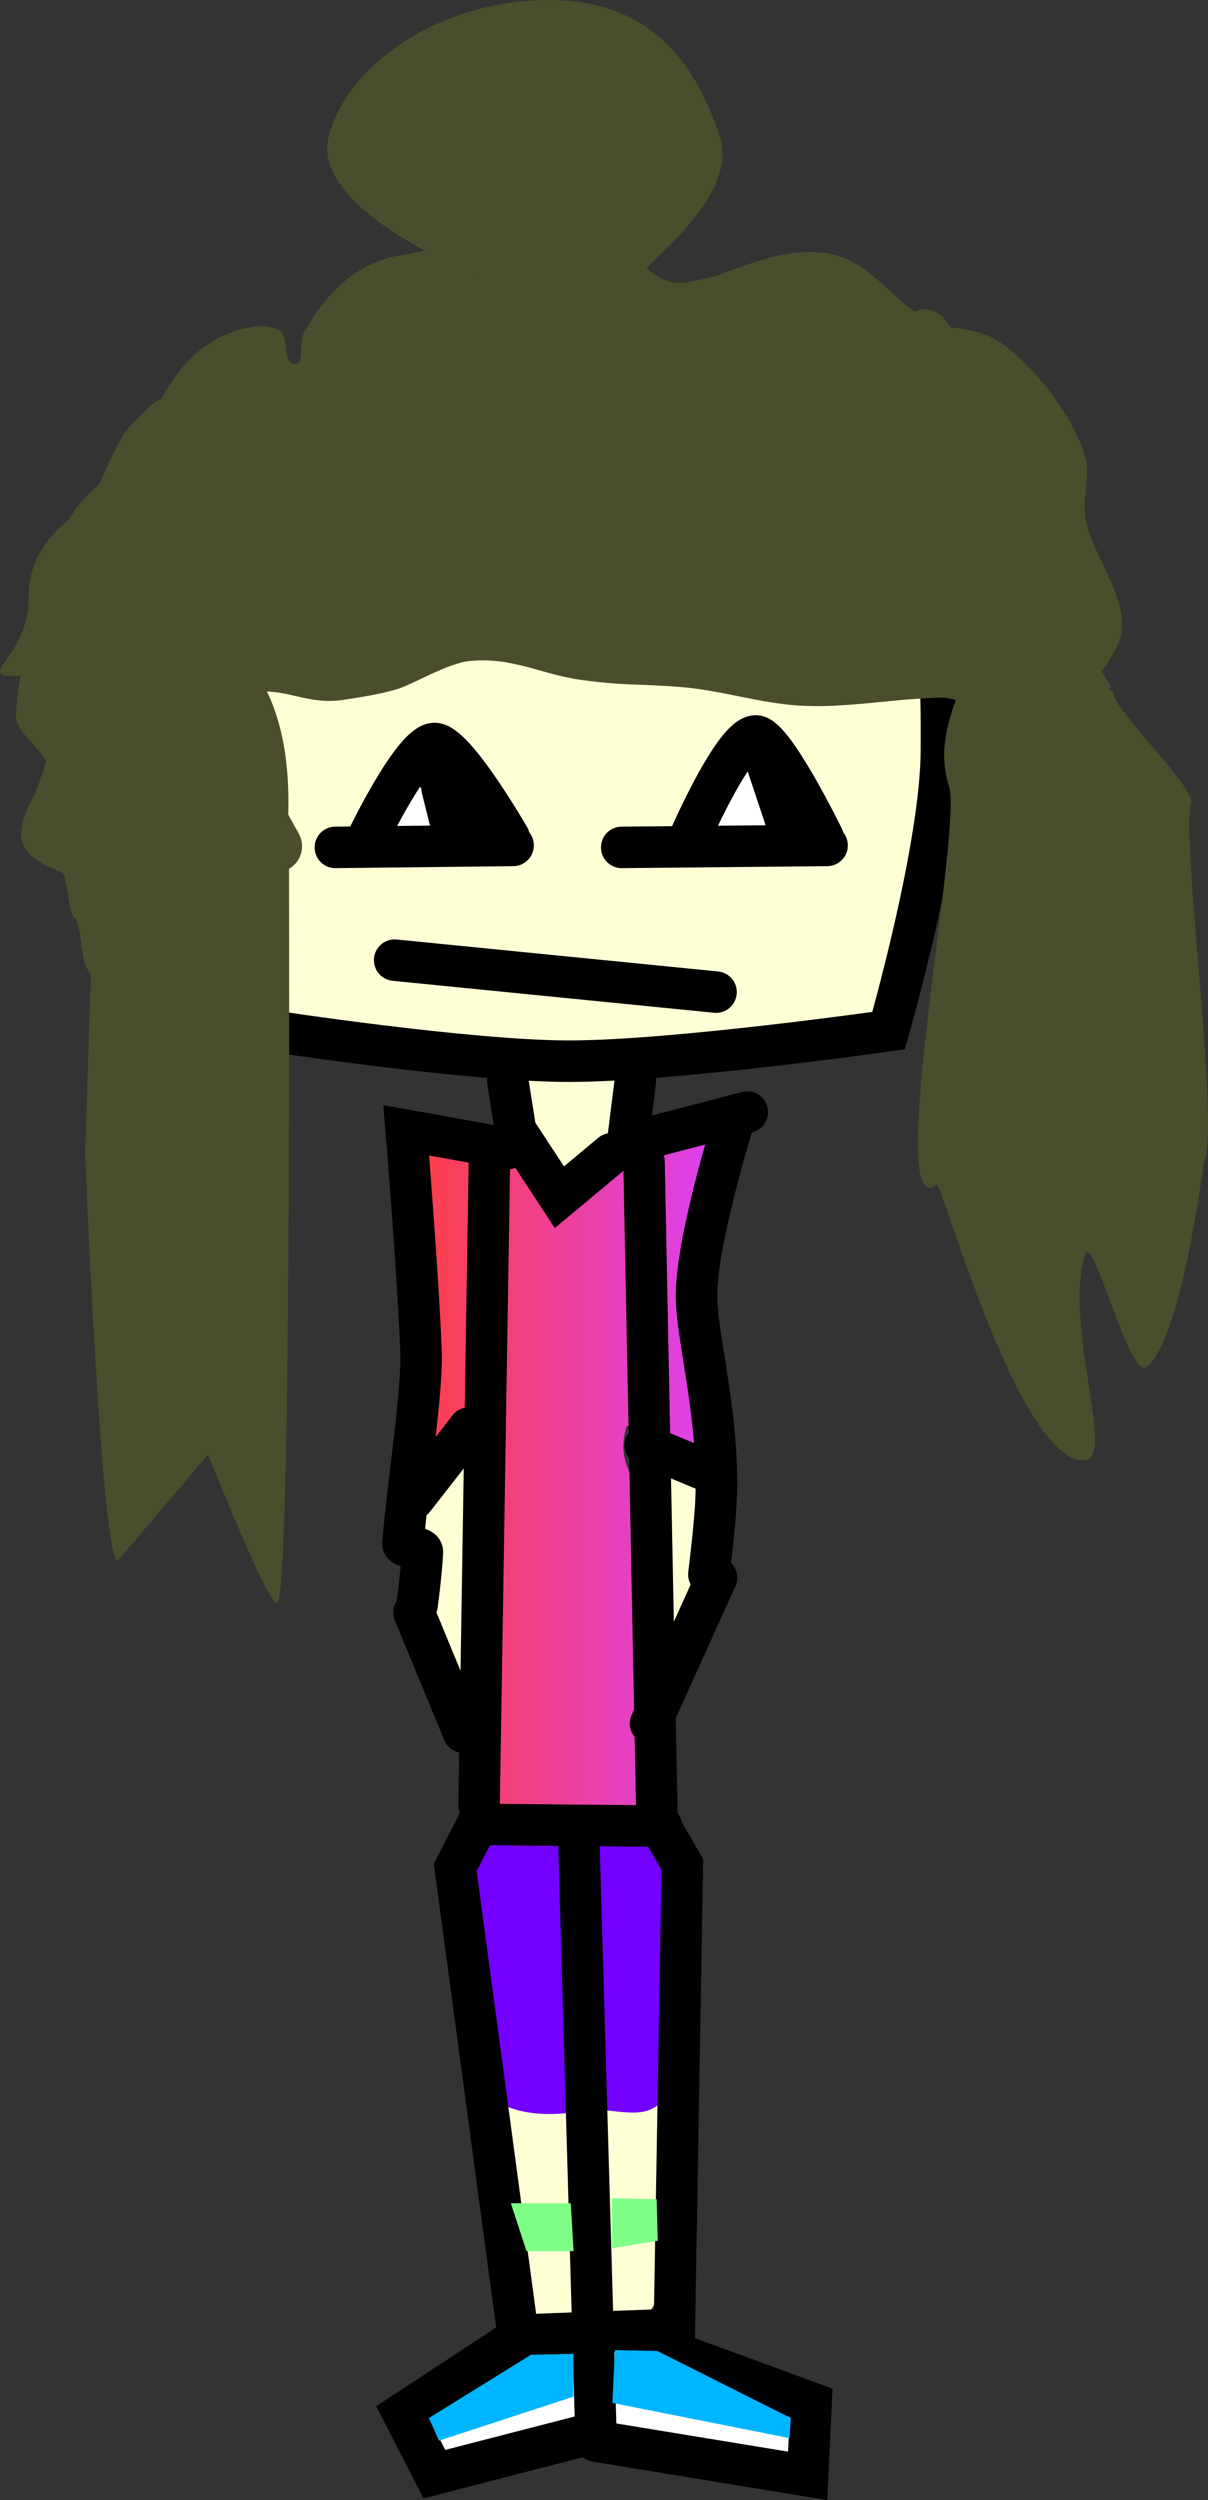 <svg version="1.1" xmlns="http://www.w3.org/2000/svg" xmlns:xlink="http://www.w3.org/1999/xlink" width="87.385" height="180.721" viewBox="0,0,87.385,180.721"><rect x="0" y="0" width="87.385" height="180.721" fill="#333333" stroke="none"/><defs><linearGradient x1="307.683" y1="188.604" x2="331.801" y2="188.604" gradientUnits="userSpaceOnUse" id="color-1"><stop offset="0" stop-color="#ff4040"/><stop offset="1" stop-color="#d940ff"/></linearGradient></defs><g transform="translate(-278.383,-82.032)"><g data-paper-data="{&quot;isPaintingLayer&quot;:true}" fill-rule="nonzero" stroke-linejoin="miter" stroke-miterlimit="10" stroke-dasharray="" stroke-dashoffset="0" style="mix-blend-mode: normal"><path d="M314.514,234.715c2.277,-2.847 4.771,-0.193 7.268,-0.882c0.457,-0.126 1.058,-1.767 1.978,-1.951c4.544,-0.909 3.342,9.037 3.324,10.451c-0.017,1.272 -0.707,6.689 -2.25,7.188c-0.833,0.269 -1.721,0.458 -2.58,0.243c-0.572,-0.143 -1.11,-1.498 -1.45,-1.015c-0.206,0.293 -0.709,0.749 -1.336,1.181c-0.452,0.647 -1.202,1.07 -2.051,1.07c-0.046,0 -0.092,-0.001 -0.137,-0.004c-1.161,0.294 -2.173,-0.014 -2.256,-1.773c-0.069,-0.229 -0.106,-0.472 -0.106,-0.724c0,-0.127 0.009,-0.252 0.028,-0.374c0.152,-3.326 -1.602,-11.946 -0.431,-13.411z" fill="#ffffd6" stroke="none" stroke-width="0.5" stroke-linecap="butt"/><path d="M313.764,198.76c-0.175,3.683 -3.349,6.808 -5.139,2.365c-1.371,-3.402 -0.34,-7.332 -0.312,-11c0.017,-2.255 4.046,-3.508 4.812,-1.125c0.936,2.913 0.562,6.453 0.562,9.377z" fill="#ffffd6" stroke="none" stroke-width="0.5" stroke-linecap="butt"/><path d="M327.688,199.875c-2.872,0 -3.057,-7.491 -2.588,-10.057c0.004,-0.022 0.008,-0.043 0.012,-0.065c0.23,-1.143 1.24,-2.003 2.451,-2.003c1.381,0 2.5,1.119 2.5,2.5c0,0.281 -0.046,0.551 -0.132,0.802c1.185,3.717 0.201,8.823 -2.243,8.823z" fill="#ffffd6" stroke="none" stroke-width="0.5" stroke-linecap="butt"/><path d="M308.75,186.125c-2.225,-4.45 -0.323,-11.433 -0.062,-16.058c0.132,-2.337 -1.182,-4.476 1.007,-6.178c1.984,-1.543 3.166,0.82 3.747,2.455c0.019,-0.032 0.038,-0.063 0.059,-0.094c2.339,-3.508 4.328,0.856 5.848,2.25c0.853,0.782 1.234,-2.224 2.339,-2.563c3.101,-0.951 7.518,-5.262 10.021,-3.131c0.427,0.364 -0.783,1.158 -0.381,1.929c0.939,1.8 -1.041,3.433 -1.594,4.655c-1.339,2.957 -1.854,4.754 -1.214,8.265c0.475,2.607 3.114,6.488 1.31,8.988c-0.873,1.21 -2.986,0.522 -4.03,-0.313c-0.321,-0.257 -2.022,-1.401 -2.074,-1.237c-0.89,2.799 0.851,3.579 0.851,5.922c0,6.471 1.73,13.517 0.875,19.845c-0.615,4.55 -9.246,5.222 -11.891,2.577c-2.529,-2.529 0.498,-3.226 -0.714,-5.649c-0.183,-0.347 -0.286,-0.743 -0.286,-1.163c0,-0.023 0,-0.045 0.001,-0.068c0.083,-6.03 0.838,-12.508 0.874,-18.727c0.005,-0.782 0.008,-1.564 0.011,-2.347c-0.759,1.972 -3.474,3.091 -4.699,0.641z" fill="url(#color-1)" stroke="none" stroke-width="0.5" stroke-linecap="butt"/><path d="M312.723,222.86c-0.448,-1.6 -0.078,-3.348 -0.41,-4.967c-0.127,-0.618 -1.499,-1.945 -1.25,-2.594c1.189,-3.101 14.539,-2.98 16.062,-0.507c1.536,2.493 -0.038,5.558 -0.188,8.115c-0.123,2.101 0.431,4.095 0.214,6.243c-0.134,1.325 0.182,3.515 -0.901,4.771c-1.371,1.59 -3.778,0.303 -5.781,0.692c-4.469,0.868 -8.363,-0.791 -6.739,-3.615c-0.028,-0.087 -0.9,-1.606 -0.9,-1.698c0,-0.046 0.718,-1.519 0.725,-1.564c0.155,-2.35 -0.168,-2.502 -0.833,-4.876z" fill="#7300ff" stroke="none" stroke-width="0.5" stroke-linecap="butt"/><path d="M319.1,157.521c0.721,0.053 1.163,0.861 1.738,1.3c0.167,0.128 1.3,-0.757 2.548,0.521c1.944,1.991 -1.612,8.689 -4.5,8.529c-2.758,-0.153 -3.668,-4.354 -3.647,-6.475c0.002,-0.244 -0.053,-2.234 0.448,-2.463l1.53,-0.784c0.06,0 0.12,0.003 0.179,0.008c0.58,-0.038 1.105,-0.68 1.705,-0.636z" fill="#ffffd6" stroke="none" stroke-width="0.5" stroke-linecap="butt"/><path d="M313.032,252.287c1.237,-0.46 3.294,0.141 4.393,-0.367c0.596,-0.276 0.866,-0.763 1.778,-0.763c0.506,0 1.277,0.539 1.653,0.485c2.252,-0.322 3.81,-1.005 6.076,-0.52c0.872,0.187 0.955,1.236 1.381,1.414c0.696,0.29 2.099,-0.159 2.961,-0.06c2.374,0.272 6.631,3.706 6.075,6.378c-0.653,3.137 -9.84,0.012 -12.539,-0.432c-1.184,-0.195 -2.924,-1.975 -3.896,-1.365c-0.76,0.477 -6.552,2.318 -8.181,2.77c-0.581,0.161 -1.839,-0.093 -2.884,-0.496c-0.676,-0.051 -1.25,-0.407 -1.531,-0.907c-0.083,-0.104 -0.13,-0.207 -0.13,-0.307c-0.037,-0.126 -0.056,-0.257 -0.056,-0.393c0,-0.258 0.071,-0.503 0.197,-0.719c0.7,-1.844 2.886,-4.043 4.703,-4.719z" fill="#ffffff" stroke="none" stroke-width="0.5" stroke-linecap="butt"/><path d="M297.816,156.528c0,0 -4.223,-17.294 -4.223,-24.936c0,-2.758 -0.958,-11.042 3.545,-14.968c5.805,-5.062 17.757,-5.544 21.794,-5.544c3.393,0 15.743,-2.371 21.091,2.117c6.848,5.747 6.459,19.012 6.459,23.02c0,7.072 -3.821,20.311 -3.821,20.311c0,0 -15.477,2.212 -23.126,2.212c-7.281,0 -21.719,-2.212 -21.719,-2.212z" fill="#ffffd6" stroke="#000000" stroke-width="3" stroke-linecap="butt"/><path d="M358.747,131.707l-0.143,0.084l0.335,0.374c-0.002,1.089 5.862,6.797 5.598,7.854c-0.719,2.883 2.113,23.318 0.945,26.026c-0.059,0.138 -1.624,12.863 -4.159,14.793c-1.265,0.963 -3.92,-9.946 -4.461,-8.136c-1.545,5.168 2.246,14.778 -0.024,14.894c-4.743,0.242 -10.337,-20.189 -10.695,-19.921c-3.883,2.892 1.894,-25.699 0.893,-28.8c-0.71,-2.199 -0.238,-4.218 0.488,-6.241c-0.251,-0.07 -0.501,-0.129 -0.75,-0.174c-3.583,0.013 -7.147,0.812 -10.696,0.568c-2.812,-0.193 -5.53,-1.085 -8.336,-1.323c-3.056,-0.259 -4.1,-0.088 -7.256,-0.515c-2.97,-0.402 -4.995,-1.681 -8.136,-1.376c-1.558,0.151 -4.047,1.656 -5.142,2c-1.292,0.406 -2.644,0.597 -3.983,0.806c-2.212,0.346 -3.625,-0.532 -5.539,-0.606c1.334,2.721 1.636,5.983 1.548,8.905l0.745,1.34c0.161,0.278 0.254,0.6 0.254,0.945c0,0.697 -0.379,1.306 -0.942,1.632v1.005c0,1.04 0.176,52.074 -0.865,52.074c-0.741,0 -4.695,-10.11 -5.002,-10.732l-6.518,7.669c-1.192,0.2 -2.368,-29.501 -2.368,-29.501l0.424,-12.916c-0.821,-0.742 -0.551,-2.88 -1.116,-4.013c-0.524,-0.015 -0.528,-3.127 -1.007,-3.324c-2.58,-1.057 -3.868,-2.058 -2.111,-5.341c0.344,-0.643 0.864,-2.227 0.988,-2.665c-0.207,-0.827 -2.303,-2.137 -2.175,-3.473c0.028,-0.295 0.183,-2.563 0.399,-2.763c-3.803,0.298 0.571,-1.249 0.514,-5.604c-0.033,-2.542 1.234,-4.297 2.954,-5.723c0.467,-0.846 1.225,-1.714 2.131,-2.444c0.551,-1.304 1.174,-2.572 1.888,-3.836l0.233,-0.137l-0.061,-0.061l1.695,-1.695v0c0.21,-0.21 0.47,-0.371 0.761,-0.464c1.161,-2.148 2.691,-4.014 5.225,-4.881c1.036,-0.354 2.316,-0.64 3.281,-0.125c0.797,0.425 0.217,2.37 1.114,2.469c0.786,0.087 0.299,-1.581 0.684,-2.271c1.563,-2.798 3.754,-5.065 7.011,-5.598c1.28,-0.209 2.623,-0.625 3.878,-0.301c0.718,0.185 0.761,1.43 1.46,1.679c0.808,0.287 -12.034,-4.515 -10.534,-10.021c1.5,-5.506 8.43,-9.818 15.939,-9.812c7.508,0.007 10.646,4.768 12.331,9.837c1.468,4.415 -5.56,9.35 -5.246,9.599c1.982,1.573 2.744,0.961 4.891,0.543c2.429,-0.857 4.702,-1.888 7.385,-1.75c3.301,0.17 4.717,2.597 7.048,4.286c0.225,-0.095 0.471,-0.147 0.73,-0.147c0.664,0 1.248,0.344 1.584,0.863l0.268,0.401c1.046,0.205 2.139,0.299 3.07,0.787c2.516,1.32 5.918,5.671 6.698,8.59c0.376,1.41 -0.205,3.102 0.039,4.521c0.46,2.671 3.5,6.093 2.399,8.899c-0.296,0.754 -0.734,1.441 -1.238,2.086zM352.523,140.475c0.008,0.01 0.011,0.009 0.007,-0.009c-0.002,0.003 -0.005,0.006 -0.007,0.009z" fill="#4a4e2c" stroke="none" stroke-width="0.5" stroke-linecap="butt"/><path d="M308.561,198.013c0.169,-1.32 0.317,-2.611 0.379,-3.777c0.026,-0.488 -1.449,-0.212 -1.408,-0.674c0.405,-4.61 1.413,-10.992 1.307,-13.832c-0.21,-5.618 -1.072,-15.993 -1.072,-15.993l7.347,1.319" fill="none" stroke="#000000" stroke-width="3" stroke-linecap="round"/><path d="M315.961,251.582l-4.647,-34.565l1.602,-3.109l13.316,0.126" fill="none" stroke="#000000" stroke-width="3" stroke-linecap="round"/><path d="M322.616,165.433l-3.767,3.14l-3.171,-4.835l-0.565,-3.579" fill="none" stroke="#000000" stroke-width="3" stroke-linecap="round"/><path d="M332.443,162.419l-8.665,2.26l0.565,-4.521" fill="none" stroke="#000000" stroke-width="3" stroke-linecap="round"/><path d="M313.041,212.526l0.753,-47.093" fill="none" stroke="#000000" stroke-width="3" stroke-linecap="round"/><path d="M324.971,165.998l0.942,47.658l1.83,3.144l-0.606,35.284l9.921,3.642l-0.251,5.274l-15.321,-2.512" fill="none" stroke="#000000" stroke-width="3" stroke-linecap="round"/><path d="M329.66,195.837c0.165,-1.379 0.343,-2.856 0.472,-4.557c0.477,-6.289 -1.401,-12.56 -1.366,-15.677c0.044,-3.969 2.546,-12.053 2.546,-12.053" fill="none" stroke="#000000" stroke-width="3" stroke-linecap="round"/><path d="M311.911,207.252l-3.579,-8.665" fill="none" stroke="#000000" stroke-width="3" stroke-linecap="round"/><path d="M325.442,206.624l4.772,-10.549" fill="none" stroke="#000000" stroke-width="3" stroke-linecap="round"/><path d="M320.23,214.284l1.256,43.577l-11.679,3.014l-2.26,-4.395l7.66,-5.023" fill="none" stroke="#000000" stroke-width="3" stroke-linecap="round"/><path d="M315.961,250.828l10.172,-0.377" fill="none" stroke="#000000" stroke-width="3" stroke-linecap="round"/><path d="M312.313,185.25l-4,5.125" fill="none" stroke="#000000" stroke-width="3" stroke-linecap="round"/><path d="M325.063,186.5l4.5,1.875" fill="none" stroke="#000000" stroke-width="3" stroke-linecap="round"/><path d="M305.571,140.571c0,-1.381 1.119,-2.5 2.5,-2.5c1.381,0 2.5,1.119 2.5,2.5c0,1.381 -1.119,2.5 -2.5,2.5c-1.381,0 -2.5,-1.119 -2.5,-2.5z" fill="#ffffff" stroke="none" stroke-width="0.5" stroke-linecap="butt"/><path d="M328.857,142c0,-0.357 0.075,-0.697 0.21,-1.004c-0.224,-0.375 -0.353,-0.813 -0.353,-1.281c0,-1.147 0.772,-2.113 1.825,-2.408c0.458,-0.578 1.166,-0.949 1.961,-0.949c1.381,0 2.5,1.119 2.5,2.5c0,0.04 -0.001,0.08 -0.003,0.12c0.359,0.433 0.574,0.988 0.574,1.594c0,1.183 -0.821,2.173 -1.924,2.433c-0.387,0.88 -1.267,1.495 -2.29,1.495c-1.381,0 -2.5,-1.119 -2.5,-2.5z" fill="#ffffff" stroke="none" stroke-width="0.5" stroke-linecap="butt"/><path d="M302.643,143.286l12.857,-0.143" fill="none" stroke="#000000" stroke-width="3" stroke-linecap="round"/><path d="M305.071,142.429c0,0 3.189,-6.58 4.724,-6.654c1.461,-0.07 5.419,6.796 5.419,6.796" fill="none" stroke="#000000" stroke-width="3" stroke-linecap="round"/><path d="M338.214,143.143l-14.857,0.143" fill="none" stroke="#000000" stroke-width="3" stroke-linecap="round"/><path d="M328.214,142.714c0,0 3.249,-7.51 4.851,-7.484c1.275,0.021 4.863,7.341 4.863,7.341" fill="none" stroke="#000000" stroke-width="3" stroke-linecap="round"/><path d="M310.357,139l0.714,2.857" fill="none" stroke="#000000" stroke-width="3" stroke-linecap="round"/><path d="M310.071,138.143l2.286,3" fill="none" stroke="#000000" stroke-width="3" stroke-linecap="round"/><path d="M335.214,141.286l-1.429,-4.286" fill="none" stroke="#000000" stroke-width="3" stroke-linecap="round"/><path d="M310.136,258.455l-0.727,-1.636l7.389,-4.574l3.066,-0.063v3.091z" fill="#00b5ff" stroke="none" stroke-width="0" stroke-linecap="butt"/><path d="M322.682,255.727l0.182,-3.818l3.066,0.063l9.661,4.846l-0.091,1.455z" data-paper-data="{&quot;index&quot;:null}" fill="#00b5ff" stroke="none" stroke-width="0" stroke-linecap="butt"/><path d="M316.47,244.754l-1.135,-3.462h4.333l0.206,3.462z" fill="#7dff88" stroke="none" stroke-width="0" stroke-linecap="butt"/><path d="M322.654,244.542v-3.615l3.231,0.077l0.077,3z" data-paper-data="{&quot;index&quot;:null}" fill="#7dff88" stroke="none" stroke-width="0" stroke-linecap="butt"/><path d="M306.932,151.437l23.249,2.31" fill="none" stroke="#000000" stroke-width="3" stroke-linecap="round"/></g></g></svg>